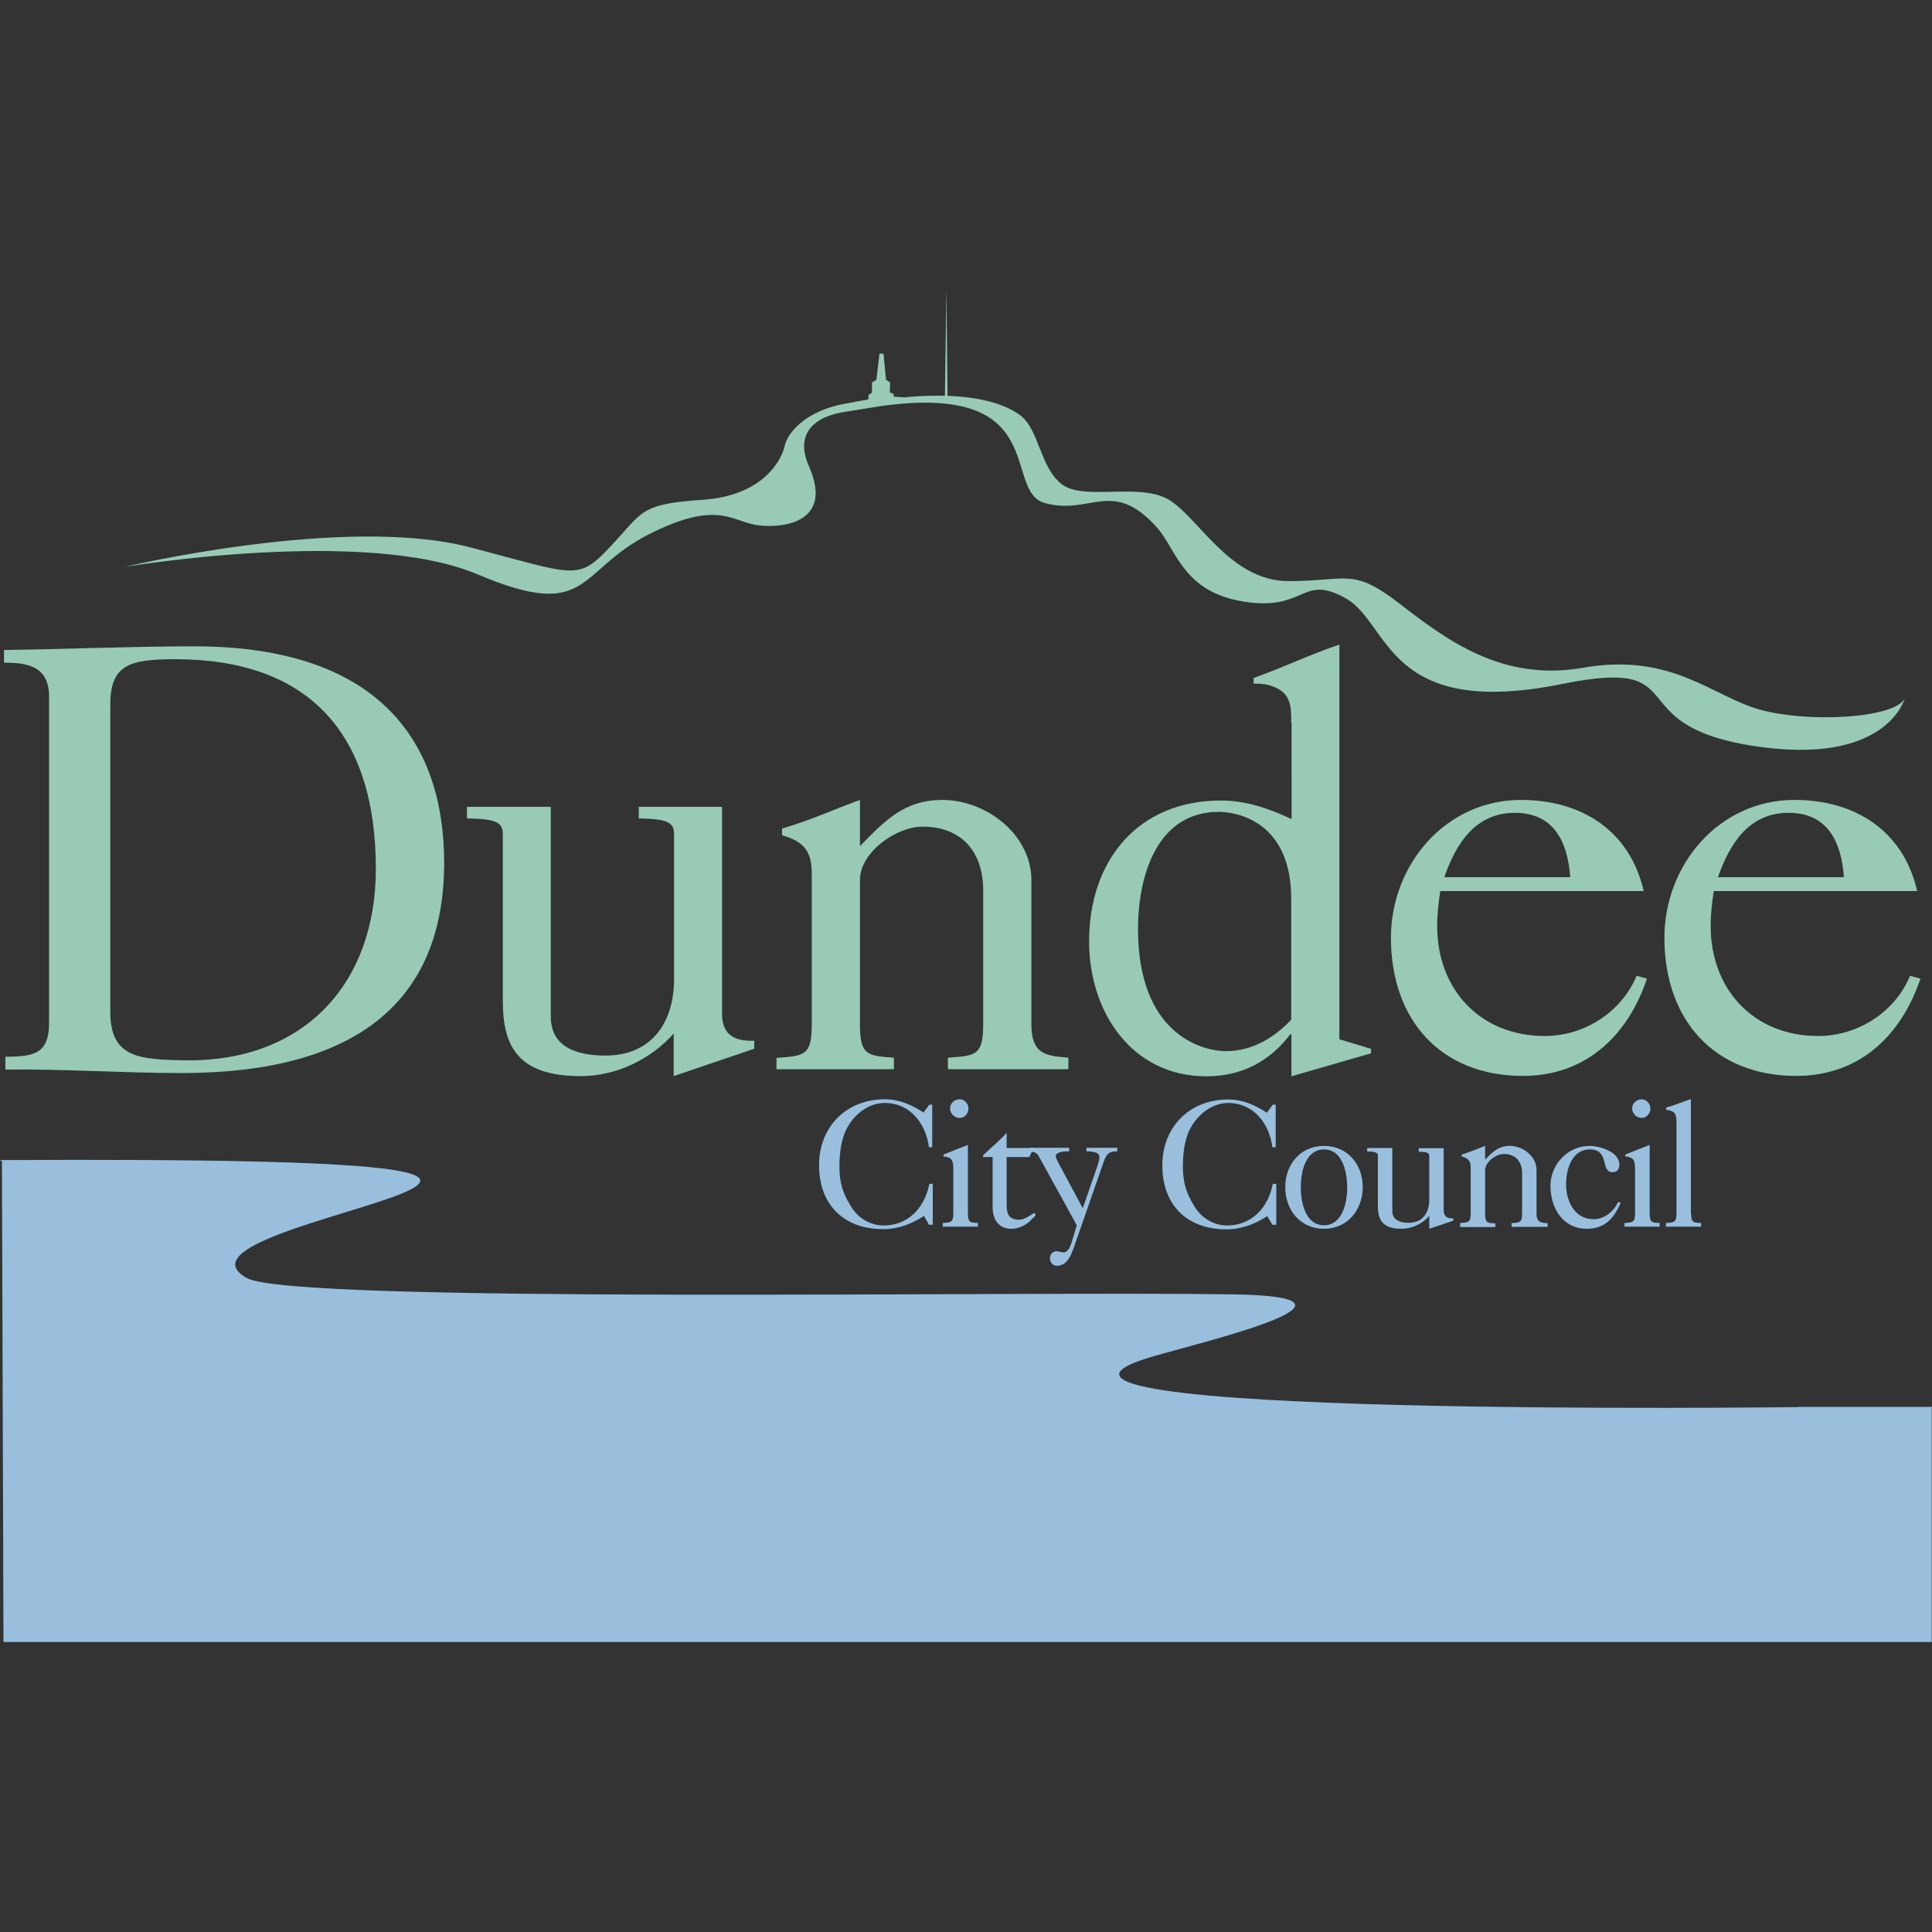 <?xml version="1.0" encoding="iso-8859-1"?>
<!-- Generator: Adobe Illustrator 27.7.0, SVG Export Plug-In . SVG Version: 6.00 Build 0)  -->
<svg version="1.1" id="Layer_1" xmlns="http://www.w3.org/2000/svg" xmlns:xlink="http://www.w3.org/1999/xlink" x="0px" y="0px"
	 viewBox="0 0 128 128" style="enable-background:new 0 0 128 128;" xml:space="preserve">
<rect x="0" y="0" width="128" height="128" fill="#333333" stroke="none"/>
<g>
	<g id="g64648" transform="matrix(12.705,0,0,-12.705,422.518,364.132)">
		<path id="path64650" style="fill:#007A45;" d="M-32.681,23.385c0-0.243,0.152-0.25,0.399-0.254
			c0.609-0.005,0.986,0.397,0.986,0.999c0,0.694-0.339,1.093-1.046,1.093c-0.238,0-0.339-0.028-0.339-0.237V23.385z M-33.235,25.271
			c0.33,0.004,0.659,0.019,0.992,0.019c0.989,0,1.303-0.525,1.303-1.128c0-0.729-0.466-1.097-1.369-1.097
			c-0.308,0-0.615,0.022-0.919,0.018v0.067c0.152,0,0.228,0.017,0.228,0.178v1.699c0,0.161-0.114,0.178-0.235,0.178V25.271"/>
	</g>
	<g id="g64652" transform="matrix(12.705,0,0,-12.705,713.845,397.419)">
		<path id="path64654" style="fill:#007A45;" d="M-52.673,25.669v0.222c-0.121-0.136-0.301-0.222-0.485-0.222
			c-0.333,0-0.406,0.161-0.406,0.393v0.869c0,0.063-0.038,0.079-0.187,0.082v0.06h0.437V25.98c0-0.163,0.14-0.204,0.285-0.204
			c0.238,0,0.355,0.168,0.358,0.391v0.764c0,0.063-0.038,0.079-0.184,0.082v0.06h0.434v-1.08c0-0.14,0.111-0.14,0.168-0.14v-0.041
			L-52.673,25.669"/>
	</g>
	<g id="g64656" transform="matrix(12.705,0,0,-12.705,766.94,393.989)">
		<path id="path64658" style="fill:#007A45;" d="M-56.316,25.434v0.06c0.143,0.01,0.184,0.01,0.184,0.174v0.787
			c0,0.12-0.044,0.168-0.155,0.2v0.035c0.143,0.041,0.269,0.099,0.406,0.149v-0.241c0.13,0.133,0.231,0.241,0.431,0.241
			c0.228,0,0.463-0.181,0.463-0.418v-0.752c0-0.164,0.086-0.164,0.193-0.174v-0.06h-0.628v0.06c0.143,0.01,0.184,0.01,0.184,0.174
			v0.698c0,0.2-0.111,0.333-0.317,0.333c-0.136,0-0.326-0.133-0.326-0.279v-0.752c0-0.164,0.041-0.164,0.177-0.174v-0.06H-56.316"/>
	</g>
	<g id="g64660" transform="matrix(12.705,0,0,-12.705,1033.149,305.562)">
		<path id="path64662" style="fill:#007A45;" d="M-74.585,19.365c0,0.398-0.279,0.452-0.377,0.452c-0.33,0-0.422-0.345-0.422-0.611
			c0-0.539,0.323-0.637,0.46-0.637c0.133,0,0.25,0.069,0.339,0.164V19.365z M-74.585,20.281c0,0.073,0.003,0.145-0.079,0.183
			c-0.041,0.019-0.073,0.022-0.117,0.022v0.029c0.152,0.054,0.295,0.123,0.447,0.174v-2.058l0.165-0.05v-0.023l-0.415-0.12v0.219
			h-0.006c-0.108-0.142-0.254-0.219-0.437-0.219c-0.393,0-0.612,0.34-0.612,0.703c0,0.422,0.254,0.735,0.688,0.735
			c0.127,0,0.25-0.041,0.368-0.097V20.281"/>
	</g>
	<g id="g64664" transform="matrix(12.705,0,0,-12.705,1177.415,294.635)">
		<path id="path64666" style="fill:#007A45;" d="M-84.485,18.616c-0.013,0.181-0.083,0.336-0.289,0.336s-0.307-0.161-0.368-0.336
			H-84.485z M-85.163,18.543c-0.009-0.06-0.016-0.12-0.016-0.181c0-0.332,0.225-0.574,0.561-0.574c0.206,0,0.4,0.124,0.479,0.314
			l0.054-0.015c-0.101-0.299-0.32-0.507-0.647-0.507c-0.428,0-0.688,0.292-0.688,0.72c0,0.381,0.285,0.719,0.678,0.719
			c0.314,0,0.567-0.158,0.64-0.475H-85.163"/>
	</g>
	<g id="g64668" transform="matrix(12.705,0,0,-12.705,1318.861,294.635)">
		<path id="path64670" style="fill:#007A45;" d="M-94.191,18.616c-0.013,0.181-0.082,0.336-0.289,0.336
			c-0.206,0-0.307-0.161-0.368-0.336H-94.191z M-94.87,18.543c-0.009-0.06-0.016-0.12-0.016-0.181c0-0.332,0.225-0.574,0.561-0.574
			c0.206,0,0.4,0.124,0.479,0.314l0.054-0.015c-0.101-0.299-0.32-0.507-0.647-0.507c-0.428,0-0.688,0.292-0.688,0.72
			c0,0.381,0.285,0.719,0.678,0.719c0.314,0,0.567-0.158,0.64-0.475H-94.87"/>
	</g>
	<g id="g64672" transform="matrix(12.705,0,0,-12.705,803.899,53.747)">
		<path id="path64674" style="fill:#007A45;" d="M-58.853,2.085c-0.167-0.021-0.281-0.109-0.203-0.286
			c0.136-0.306-0.158-0.327-0.282-0.305c-0.124,0.023-0.204,0.127-0.553-0.05c-0.378-0.192-0.305-0.457-0.892-0.209
			c-0.587,0.249-1.837,0.04-1.837,0.04s1.145,0.272,1.798,0.101c0.544-0.142,0.559-0.178,0.726-0.001
			c0.177,0.187,0.152,0.226,0.485,0.249c0.333,0.022,0.418,0.226,0.429,0.282c0.01,0.051,0.091,0.185,0.337,0.223l0.041,0.008
			l0.058,0.01l0.001,0.024l0.018,0.012l0,0.053l0.023,0.014l0.016,0.136h0.021l0.013-0.136l0.021-0.013l-0.001-0.054l0.02-0.006
			V2.162l0.057-0.004c0.163,0.017,0.443,0.021,0.6-0.091c0.101-0.072,0.104-0.269,0.217-0.36c0.113-0.09,0.395,0.006,0.553-0.078
			c0.158-0.086,0.322-0.429,0.632-0.429c0.311,0,0.333,0.073,0.581-0.119s0.536-0.406,0.954-0.333
			c0.467,0.082,0.677-0.152,0.926-0.219c0.248-0.068,0.689-0.046,0.751,0.056c0,0-0.096-0.355-0.796-0.243
			c-0.706,0.113-0.284,0.464-0.988,0.322c-0.92-0.186-0.897,0.316-1.129,0.446c-0.232,0.131-0.206-0.068-0.531-0.017
			c-0.322,0.051-0.35,0.272-0.457,0.39c-0.231,0.255-0.342,0.059-0.581,0.124c-0.226,0.062,0.038,0.63-0.855,0.506L-58.853,2.085"/>
	</g>
	<g id="g64676" transform="matrix(12.705,0,0,-12.705,855.43,49.046)">
		<path id="path64678" style="fill:#007A45;" d="M-62.389,1.762l-0.006,0.587l-0.008-0.582"/>
	</g>
	<g id="g64680" transform="matrix(12.705,0,0,-12.705,846.003,412.157)">
		<path id="path64682" style="fill:#0060A9;" d="M-61.742,26.68h0.015v-0.222h-0.017c-0.016,0.124-0.098,0.231-0.231,0.231
			c-0.088,0-0.164-0.064-0.201-0.14c-0.027-0.055-0.035-0.129-0.035-0.19c0-0.083,0.016-0.138,0.06-0.209
			c0.033-0.056,0.096-0.1,0.17-0.1c0.133,0,0.216,0.097,0.239,0.217h0.018v-0.213h-0.02L-61.77,26.1
			c-0.064-0.042-0.135-0.069-0.213-0.069c-0.206,0-0.334,0.128-0.334,0.334c0,0.2,0.143,0.343,0.342,0.343
			c0.077,0,0.139-0.028,0.203-0.069L-61.742,26.68"/>
	</g>
	<g id="g64684" transform="matrix(12.705,0,0,-12.705,866.268,414.063)">
		<path id="path64686" style="fill:#0060A9;" d="M-63.133,26.811c0-0.026-0.019-0.05-0.046-0.05c-0.027,0-0.05,0.023-0.05,0.05
			c0,0.026,0.023,0.047,0.05,0.047C-63.153,26.859-63.133,26.834-63.133,26.811z M-63.267,26.194v0.019
			c0.043,0.003,0.055,0.003,0.055,0.051v0.229c0,0.019,0,0.046-0.017,0.058c-0.012,0.006-0.021,0.008-0.034,0.009v0.01
			c0.041,0.017,0.084,0.033,0.127,0.05v-0.356c0-0.049,0.012-0.049,0.052-0.051v-0.019H-63.267"/>
	</g>
	<g id="g64688" transform="matrix(12.705,0,0,-12.705,885.961,439.219)">
		<path id="path64690" style="fill:#0060A9;" d="M-64.484,28.537v-0.251c0-0.047,0.013-0.076,0.066-0.076
			c0.026,0,0.056,0.022,0.077,0.035c0.019-0.009-0.003-0.023-0.012-0.032c-0.026-0.031-0.068-0.05-0.107-0.05
			c-0.068,0-0.097,0.051-0.097,0.114v0.26h-0.05v0.009c0.04,0.038,0.084,0.074,0.121,0.115h0.002v-0.077h0.141l-0.023-0.047H-64.484
			"/>
	</g>
	<g id="g64692" transform="matrix(12.705,0,0,-12.705,897.815,434.518)">
		<path id="path64694" style="fill:#0060A9;" d="M-65.297,28.215h0.206v-0.018c-0.019,0-0.07,0-0.07-0.027
			c0-0.003,0.004-0.014,0.011-0.028l0.13-0.242l0.076,0.219c0.007,0.021,0.011,0.037,0.011,0.047c0,0.031-0.043,0.029-0.068,0.031
			v0.018h0.161v-0.018c-0.046,0-0.058-0.017-0.072-0.058l-0.153-0.439c-0.016-0.045-0.036-0.1-0.09-0.1
			c-0.021,0-0.036,0.018-0.036,0.038c0,0.022,0.013,0.037,0.036,0.038l0.03-0.006c0.027-0.003,0.038,0.027,0.045,0.046l0.029,0.095
			l-0.185,0.336c-0.024,0.041-0.017,0.042-0.062,0.05V28.215"/>
	</g>
	<g id="g64696" transform="matrix(12.705,0,0,-12.705,1023.544,412.157)">
		<path id="path64698" style="fill:#0060A9;" d="M-73.925,26.68h0.015v-0.222h-0.017c-0.016,0.124-0.098,0.231-0.231,0.231
			c-0.087,0-0.163-0.064-0.201-0.14c-0.027-0.055-0.035-0.129-0.035-0.19c0-0.083,0.016-0.138,0.06-0.209
			c0.033-0.056,0.096-0.1,0.17-0.1c0.133,0,0.216,0.097,0.239,0.217h0.018v-0.213h-0.02l-0.027,0.045
			c-0.064-0.042-0.135-0.069-0.213-0.069c-0.207,0-0.334,0.128-0.334,0.334c0,0.2,0.143,0.343,0.342,0.343
			c0.077,0,0.139-0.028,0.203-0.069L-73.925,26.68"/>
	</g>
	<g id="g64700" transform="matrix(12.705,0,0,-12.705,1050.021,435.281)">
		<path id="path64702" style="fill:#0060A9;" d="M-75.742,28.267c-0.088,0-0.121-0.1-0.121-0.197c0-0.097,0.032-0.199,0.121-0.199
			c0.088,0,0.121,0.101,0.121,0.199C-75.622,28.167-75.654,28.267-75.742,28.267z M-75.742,27.853c-0.122,0-0.202,0.096-0.202,0.217
			c0,0.119,0.08,0.215,0.202,0.215c0.122,0,0.202-0.096,0.202-0.215C-75.541,27.949-75.621,27.853-75.742,27.853"/>
	</g>
	<g id="g64704" transform="matrix(12.705,0,0,-12.705,1104.526,476.318)">
		<path id="path64706" style="fill:#0060A9;" d="M-79.483,31.083v0.067c-0.036-0.041-0.09-0.067-0.146-0.067
			c-0.1,0-0.122,0.049-0.122,0.118v0.261c0,0.019-0.011,0.023-0.056,0.024v0.018h0.131v-0.328c0-0.049,0.042-0.062,0.086-0.062
			c0.071,0,0.106,0.051,0.107,0.118v0.229c0,0.019-0.012,0.023-0.055,0.024v0.018h0.13v-0.324c0-0.042,0.033-0.042,0.05-0.042
			v-0.012L-79.483,31.083"/>
	</g>
	<g id="g64708" transform="matrix(12.705,0,0,-12.705,1120.446,475.301)">
		<path id="path64710" style="fill:#0060A9;" d="M-80.575,31.014v0.019c0.043,0.003,0.055,0.003,0.055,0.051v0.237
			c0,0.036-0.013,0.05-0.047,0.059v0.01c0.043,0.013,0.081,0.029,0.122,0.045v-0.072c0.039,0.04,0.069,0.072,0.129,0.072
			c0.069,0,0.139-0.054,0.139-0.126v-0.226c0-0.049,0.026-0.049,0.058-0.051v-0.019h-0.188v0.019
			c0.043,0.003,0.055,0.003,0.055,0.051v0.21c0,0.059-0.033,0.1-0.095,0.1c-0.041,0-0.098-0.041-0.098-0.085v-0.226
			c0-0.049,0.012-0.049,0.053-0.051v-0.019H-80.575"/>
	</g>
	<g id="g64712" transform="matrix(12.705,0,0,-12.705,1203.435,462.851)">
		<path id="path64714" style="fill:#0060A9;" d="M-86.27,30.159c-0.034-0.081-0.083-0.136-0.176-0.136
			c-0.127,0-0.19,0.109-0.19,0.224c0,0.113,0.091,0.208,0.204,0.208c0.053,0,0.155-0.031,0.155-0.097c0-0.023-0.011-0.04-0.035-0.04
			c-0.066,0-0.013,0.119-0.119,0.119c-0.094,0-0.124-0.105-0.124-0.182c0-0.087,0.044-0.182,0.143-0.182
			c0.059,0,0.105,0.04,0.129,0.09L-86.27,30.159"/>
	</g>
	<g id="g64716" transform="matrix(12.705,0,0,-12.705,1218.795,414.063)">
		<path id="path64718" style="fill:#0060A9;" d="M-87.324,26.811c0-0.026-0.019-0.05-0.046-0.05c-0.027,0-0.049,0.023-0.049,0.05
			c0,0.026,0.023,0.047,0.049,0.047C-87.345,26.859-87.324,26.834-87.324,26.811z M-87.459,26.194v0.019
			c0.043,0.003,0.055,0.003,0.055,0.051v0.229c0,0.019,0,0.046-0.017,0.058c-0.013,0.006-0.021,0.008-0.034,0.009v0.01
			c0.041,0.017,0.084,0.033,0.127,0.05v-0.356c0-0.049,0.012-0.049,0.052-0.051v-0.019H-87.459"/>
	</g>
	<g id="g64720" transform="matrix(12.705,0,0,-12.705,1239.899,468.314)">
		<path id="path64722" style="fill:#0060A9;" d="M-88.773,30.534c0-0.049,0.012-0.049,0.052-0.051v-0.019h-0.183v0.019
			c0.043,0.003,0.055,0.003,0.055,0.051v0.465c0,0.024,0,0.047-0.013,0.06c-0.009,0.008-0.021,0.013-0.041,0.014v0.012
			c0.045,0.012,0.088,0.031,0.129,0.044V30.534"/>
	</g>
	<g id="g64816" transform="matrix(12.705,0,0,-12.705,855.951,620.266)">
		<path id="path64818" style="fill:#0060A9;" d="M-57.993,41.483c0,0-4.478-0.058-3.364,0.265c0.252,0.073,1.245,0.31,0.414,0.323
			c-1.177,0.017-4.901-0.05-5.141,0.085c-0.564,0.316,3.109,0.639-1.288,0.615l0.011-0.006l0.008-2.507h10.055v1.226H-57.993"/>
	</g>
</g>
<g style="opacity:0.6;">
	
		<g id="g64648_00000078743331209955821150000016310467760548737707_" transform="matrix(12.705,0,0,-12.705,422.518,364.132)">
		<path id="path64650_00000155827761548817868100000015583276894495841442_" style="fill:#FFFFFF;" d="M-32.681,23.385
			c0-0.243,0.152-0.25,0.399-0.254c0.609-0.005,0.986,0.397,0.986,0.999c0,0.694-0.339,1.093-1.046,1.093
			c-0.238,0-0.339-0.028-0.339-0.237V23.385z M-33.235,25.271c0.33,0.004,0.659,0.019,0.992,0.019c0.989,0,1.303-0.525,1.303-1.128
			c0-0.729-0.466-1.097-1.369-1.097c-0.308,0-0.615,0.022-0.919,0.018v0.067c0.152,0,0.228,0.017,0.228,0.178v1.699
			c0,0.161-0.114,0.178-0.235,0.178V25.271"/>
	</g>
	
		<g id="g64652_00000099649489477422921970000008564781792880779688_" transform="matrix(12.705,0,0,-12.705,713.845,397.419)">
		<path id="path64654_00000097480727765489429540000012006681188306819504_" style="fill:#FFFFFF;" d="M-52.673,25.669v0.222
			c-0.121-0.136-0.301-0.222-0.485-0.222c-0.333,0-0.406,0.161-0.406,0.393v0.869c0,0.063-0.038,0.079-0.187,0.082v0.06h0.437V25.98
			c0-0.163,0.14-0.204,0.285-0.204c0.238,0,0.355,0.168,0.358,0.391v0.764c0,0.063-0.038,0.079-0.184,0.082v0.06h0.434v-1.08
			c0-0.14,0.111-0.14,0.168-0.14v-0.041L-52.673,25.669"/>
	</g>
	
		<g id="g64656_00000100382379999452633100000005632210210038935195_" transform="matrix(12.705,0,0,-12.705,766.94,393.989)">
		<path id="path64658_00000133498286367757300960000000112850248961727639_" style="fill:#FFFFFF;" d="M-56.316,25.434v0.06
			c0.143,0.01,0.184,0.01,0.184,0.174v0.787c0,0.12-0.044,0.168-0.155,0.2v0.035c0.143,0.041,0.269,0.099,0.406,0.149v-0.241
			c0.13,0.133,0.231,0.241,0.431,0.241c0.228,0,0.463-0.181,0.463-0.418v-0.752c0-0.164,0.086-0.164,0.193-0.174v-0.06h-0.628v0.06
			c0.143,0.01,0.184,0.01,0.184,0.174v0.698c0,0.2-0.111,0.333-0.317,0.333c-0.136,0-0.326-0.133-0.326-0.279v-0.752
			c0-0.164,0.041-0.164,0.177-0.174v-0.06H-56.316"/>
	</g>
	
		<g id="g64660_00000125593901418360716160000002619445961139845300_" transform="matrix(12.705,0,0,-12.705,1033.149,305.562)">
		<path id="path64662_00000012430978736694334920000004057474909753377165_" style="fill:#FFFFFF;" d="M-74.585,19.365
			c0,0.398-0.279,0.452-0.377,0.452c-0.33,0-0.422-0.345-0.422-0.611c0-0.539,0.323-0.637,0.46-0.637
			c0.133,0,0.25,0.069,0.339,0.164V19.365z M-74.585,20.281c0,0.073,0.003,0.145-0.079,0.183c-0.041,0.019-0.073,0.022-0.117,0.022
			v0.029c0.152,0.054,0.295,0.123,0.447,0.174v-2.058l0.165-0.05v-0.023l-0.415-0.12v0.219h-0.006
			c-0.108-0.142-0.254-0.219-0.437-0.219c-0.393,0-0.612,0.34-0.612,0.703c0,0.422,0.254,0.735,0.688,0.735
			c0.127,0,0.25-0.041,0.368-0.097V20.281"/>
	</g>
	
		<g id="g64664_00000043449917062530797640000015183738959095161520_" transform="matrix(12.705,0,0,-12.705,1177.415,294.635)">
		<path id="path64666_00000167383731969269111350000009774892479262399912_" style="fill:#FFFFFF;" d="M-84.485,18.616
			c-0.013,0.181-0.083,0.336-0.289,0.336s-0.307-0.161-0.368-0.336H-84.485z M-85.163,18.543c-0.009-0.06-0.016-0.12-0.016-0.181
			c0-0.332,0.225-0.574,0.561-0.574c0.206,0,0.4,0.124,0.479,0.314l0.054-0.015c-0.101-0.299-0.32-0.507-0.647-0.507
			c-0.428,0-0.688,0.292-0.688,0.72c0,0.381,0.285,0.719,0.678,0.719c0.314,0,0.567-0.158,0.64-0.475H-85.163"/>
	</g>
	
		<g id="g64668_00000168798818217070685120000016075605751768289200_" transform="matrix(12.705,0,0,-12.705,1318.861,294.635)">
		<path id="path64670_00000062165932233530096560000009875209878012869260_" style="fill:#FFFFFF;" d="M-94.191,18.616
			c-0.013,0.181-0.082,0.336-0.289,0.336c-0.206,0-0.307-0.161-0.368-0.336H-94.191z M-94.87,18.543
			c-0.009-0.06-0.016-0.12-0.016-0.181c0-0.332,0.225-0.574,0.561-0.574c0.206,0,0.4,0.124,0.479,0.314l0.054-0.015
			c-0.101-0.299-0.32-0.507-0.647-0.507c-0.428,0-0.688,0.292-0.688,0.72c0,0.381,0.285,0.719,0.678,0.719
			c0.314,0,0.567-0.158,0.64-0.475H-94.87"/>
	</g>
	
		<g id="g64672_00000133497103408890788610000001230958873653675681_" transform="matrix(12.705,0,0,-12.705,803.899,53.747)">
		<path id="path64674_00000152249289925093488090000018205759756851989687_" style="fill:#FFFFFF;" d="M-58.853,2.085
			c-0.167-0.021-0.281-0.109-0.203-0.286c0.136-0.306-0.158-0.327-0.282-0.305c-0.124,0.023-0.204,0.127-0.553-0.05
			c-0.378-0.192-0.305-0.457-0.892-0.209c-0.587,0.249-1.837,0.04-1.837,0.04s1.145,0.272,1.798,0.101
			c0.544-0.142,0.559-0.178,0.726-0.001c0.177,0.187,0.152,0.226,0.485,0.249c0.333,0.022,0.418,0.226,0.429,0.282
			c0.01,0.051,0.091,0.185,0.337,0.223l0.041,0.008l0.058,0.01l0.001,0.024l0.018,0.012l0,0.053l0.023,0.014l0.016,0.136h0.021
			l0.013-0.136l0.021-0.013l-0.001-0.054l0.02-0.006V2.162l0.057-0.004c0.163,0.017,0.443,0.021,0.6-0.091
			c0.101-0.072,0.104-0.269,0.217-0.36c0.113-0.09,0.395,0.006,0.553-0.078c0.158-0.086,0.322-0.429,0.632-0.429
			c0.311,0,0.333,0.073,0.581-0.119s0.536-0.406,0.954-0.333c0.467,0.082,0.677-0.152,0.926-0.219
			c0.248-0.068,0.689-0.046,0.751,0.056c0,0-0.096-0.355-0.796-0.243c-0.706,0.113-0.284,0.464-0.988,0.322
			c-0.92-0.186-0.897,0.316-1.129,0.446c-0.232,0.131-0.206-0.068-0.531-0.017c-0.322,0.051-0.35,0.272-0.457,0.39
			c-0.231,0.255-0.342,0.059-0.581,0.124c-0.226,0.062,0.038,0.63-0.855,0.506L-58.853,2.085"/>
	</g>
	
		<g id="g64676_00000008831664172998336880000013860750748802806710_" transform="matrix(12.705,0,0,-12.705,855.43,49.046)">
		<path id="path64678_00000036236982285326564580000009276924010054591109_" style="fill:#FFFFFF;" d="M-62.389,1.762l-0.006,0.587
			l-0.008-0.582"/>
	</g>
	
		<g id="g64680_00000011738723987067645190000001904256383671443624_" transform="matrix(12.705,0,0,-12.705,846.003,412.157)">
		<path id="path64682_00000129197594117177874890000000708668360958791846_" style="fill:#FFFFFF;" d="M-61.742,26.68h0.015v-0.222
			h-0.017c-0.016,0.124-0.098,0.231-0.231,0.231c-0.088,0-0.164-0.064-0.201-0.14c-0.027-0.055-0.035-0.129-0.035-0.19
			c0-0.083,0.016-0.138,0.06-0.209c0.033-0.056,0.096-0.1,0.17-0.1c0.133,0,0.216,0.097,0.239,0.217h0.018v-0.213h-0.02L-61.77,26.1
			c-0.064-0.042-0.135-0.069-0.213-0.069c-0.206,0-0.334,0.128-0.334,0.334c0,0.2,0.143,0.343,0.342,0.343
			c0.077,0,0.139-0.028,0.203-0.069L-61.742,26.68"/>
	</g>
	
		<g id="g64684_00000029724903448950144400000017437686124591122053_" transform="matrix(12.705,0,0,-12.705,866.268,414.063)">
		<path id="path64686_00000155840885937688314370000016508557948211146684_" style="fill:#FFFFFF;" d="M-63.133,26.811
			c0-0.026-0.019-0.05-0.046-0.05c-0.027,0-0.05,0.023-0.05,0.05c0,0.026,0.023,0.047,0.05,0.047
			C-63.153,26.859-63.133,26.834-63.133,26.811z M-63.267,26.194v0.019c0.043,0.003,0.055,0.003,0.055,0.051v0.229
			c0,0.019,0,0.046-0.017,0.058c-0.012,0.006-0.021,0.008-0.034,0.009v0.01c0.041,0.017,0.084,0.033,0.127,0.05v-0.356
			c0-0.049,0.012-0.049,0.052-0.051v-0.019H-63.267"/>
	</g>
	
		<g id="g64688_00000067952580694790550210000002520557619612162484_" transform="matrix(12.705,0,0,-12.705,885.961,439.219)">
		<path id="path64690_00000138574913454353776690000013641551304428128387_" style="fill:#FFFFFF;" d="M-64.484,28.537v-0.251
			c0-0.047,0.013-0.076,0.066-0.076c0.026,0,0.056,0.022,0.077,0.035c0.019-0.009-0.003-0.023-0.012-0.032
			c-0.026-0.031-0.068-0.05-0.107-0.05c-0.068,0-0.097,0.051-0.097,0.114v0.26h-0.05v0.009c0.04,0.038,0.084,0.074,0.121,0.115
			h0.002v-0.077h0.141l-0.023-0.047H-64.484"/>
	</g>
	
		<g id="g64692_00000053513462582599648650000006357921816032260485_" transform="matrix(12.705,0,0,-12.705,897.815,434.518)">
		<path id="path64694_00000172412115400550929090000013411698637644871099_" style="fill:#FFFFFF;" d="M-65.297,28.215h0.206v-0.018
			c-0.019,0-0.07,0-0.07-0.027c0-0.003,0.004-0.014,0.011-0.028l0.13-0.242l0.076,0.219c0.007,0.021,0.011,0.037,0.011,0.047
			c0,0.031-0.043,0.029-0.068,0.031v0.018h0.161v-0.018c-0.046,0-0.058-0.017-0.072-0.058l-0.153-0.439
			c-0.016-0.045-0.036-0.1-0.09-0.1c-0.021,0-0.036,0.018-0.036,0.038c0,0.022,0.013,0.037,0.036,0.038l0.03-0.006
			c0.027-0.003,0.038,0.027,0.045,0.046l0.029,0.095l-0.185,0.336c-0.024,0.041-0.017,0.042-0.062,0.05V28.215"/>
	</g>
	
		<g id="g64696_00000103958079105347742510000013971027021676168617_" transform="matrix(12.705,0,0,-12.705,1023.544,412.157)">
		<path id="path64698_00000034058863132234485020000001462276051725557144_" style="fill:#FFFFFF;" d="M-73.925,26.68h0.015v-0.222
			h-0.017c-0.016,0.124-0.098,0.231-0.231,0.231c-0.087,0-0.163-0.064-0.201-0.14c-0.027-0.055-0.035-0.129-0.035-0.19
			c0-0.083,0.016-0.138,0.06-0.209c0.033-0.056,0.096-0.1,0.17-0.1c0.133,0,0.216,0.097,0.239,0.217h0.018v-0.213h-0.02
			l-0.027,0.045c-0.064-0.042-0.135-0.069-0.213-0.069c-0.207,0-0.334,0.128-0.334,0.334c0,0.2,0.143,0.343,0.342,0.343
			c0.077,0,0.139-0.028,0.203-0.069L-73.925,26.68"/>
	</g>
	
		<g id="g64700_00000047752961924388200890000013232584011376180664_" transform="matrix(12.705,0,0,-12.705,1050.021,435.281)">
		<path id="path64702_00000151539721887172415260000005252276387366156426_" style="fill:#FFFFFF;" d="M-75.742,28.267
			c-0.088,0-0.121-0.1-0.121-0.197c0-0.097,0.032-0.199,0.121-0.199c0.088,0,0.121,0.101,0.121,0.199
			C-75.622,28.167-75.654,28.267-75.742,28.267z M-75.742,27.853c-0.122,0-0.202,0.096-0.202,0.217c0,0.119,0.08,0.215,0.202,0.215
			c0.122,0,0.202-0.096,0.202-0.215C-75.541,27.949-75.621,27.853-75.742,27.853"/>
	</g>
	
		<g id="g64704_00000044864182465395847500000008961544821959170966_" transform="matrix(12.705,0,0,-12.705,1104.526,476.318)">
		<path id="path64706_00000150787613812775686870000012135289852905755529_" style="fill:#FFFFFF;" d="M-79.483,31.083v0.067
			c-0.036-0.041-0.09-0.067-0.146-0.067c-0.1,0-0.122,0.049-0.122,0.118v0.261c0,0.019-0.011,0.023-0.056,0.024v0.018h0.131v-0.328
			c0-0.049,0.042-0.062,0.086-0.062c0.071,0,0.106,0.051,0.107,0.118v0.229c0,0.019-0.012,0.023-0.055,0.024v0.018h0.13v-0.324
			c0-0.042,0.033-0.042,0.05-0.042v-0.012L-79.483,31.083"/>
	</g>
	
		<g id="g64708_00000160160523387831155540000002720691230723549088_" transform="matrix(12.705,0,0,-12.705,1120.446,475.301)">
		<path id="path64710_00000109017515951132488720000005892823539796758190_" style="fill:#FFFFFF;" d="M-80.575,31.014v0.019
			c0.043,0.003,0.055,0.003,0.055,0.051v0.237c0,0.036-0.013,0.05-0.047,0.059v0.01c0.043,0.013,0.081,0.029,0.122,0.045v-0.072
			c0.039,0.04,0.069,0.072,0.129,0.072c0.069,0,0.139-0.054,0.139-0.126v-0.226c0-0.049,0.026-0.049,0.058-0.051v-0.019h-0.188
			v0.019c0.043,0.003,0.055,0.003,0.055,0.051v0.21c0,0.059-0.033,0.1-0.095,0.1c-0.041,0-0.098-0.041-0.098-0.085v-0.226
			c0-0.049,0.012-0.049,0.053-0.051v-0.019H-80.575"/>
	</g>
	
		<g id="g64712_00000176751996225683241980000003066636506971746964_" transform="matrix(12.705,0,0,-12.705,1203.435,462.851)">
		<path id="path64714_00000026874818110471413040000008619571482669076633_" style="fill:#FFFFFF;" d="M-86.27,30.159
			c-0.034-0.081-0.083-0.136-0.176-0.136c-0.127,0-0.19,0.109-0.19,0.224c0,0.113,0.091,0.208,0.204,0.208
			c0.053,0,0.155-0.031,0.155-0.097c0-0.023-0.011-0.04-0.035-0.04c-0.066,0-0.013,0.119-0.119,0.119
			c-0.094,0-0.124-0.105-0.124-0.182c0-0.087,0.044-0.182,0.143-0.182c0.059,0,0.105,0.04,0.129,0.09L-86.27,30.159"/>
	</g>
	
		<g id="g64716_00000076593279892592068150000016871307249010684068_" transform="matrix(12.705,0,0,-12.705,1218.795,414.063)">
		<path id="path64718_00000154402657328866442340000006615112729490903202_" style="fill:#FFFFFF;" d="M-87.324,26.811
			c0-0.026-0.019-0.05-0.046-0.05c-0.027,0-0.049,0.023-0.049,0.05c0,0.026,0.023,0.047,0.049,0.047
			C-87.345,26.859-87.324,26.834-87.324,26.811z M-87.459,26.194v0.019c0.043,0.003,0.055,0.003,0.055,0.051v0.229
			c0,0.019,0,0.046-0.017,0.058c-0.013,0.006-0.021,0.008-0.034,0.009v0.01c0.041,0.017,0.084,0.033,0.127,0.05v-0.356
			c0-0.049,0.012-0.049,0.052-0.051v-0.019H-87.459"/>
	</g>
	
		<g id="g64720_00000013156708180257837280000009197719023333998241_" transform="matrix(12.705,0,0,-12.705,1239.899,468.314)">
		<path id="path64722_00000018223996108670508510000017492692910612373907_" style="fill:#FFFFFF;" d="M-88.773,30.534
			c0-0.049,0.012-0.049,0.052-0.051v-0.019h-0.183v0.019c0.043,0.003,0.055,0.003,0.055,0.051v0.465c0,0.024,0,0.047-0.013,0.06
			c-0.009,0.008-0.021,0.013-0.041,0.014v0.012c0.045,0.012,0.088,0.031,0.129,0.044V30.534"/>
	</g>
	
		<g id="g64816_00000066488466258223694420000001337072391053627535_" transform="matrix(12.705,0,0,-12.705,855.951,620.266)">
		<path id="path64818_00000146469523350576774220000009931238565974434442_" style="fill:#FFFFFF;" d="M-57.993,41.483
			c0,0-4.478-0.058-3.364,0.265c0.252,0.073,1.245,0.31,0.414,0.323c-1.177,0.017-4.901-0.05-5.141,0.085
			c-0.564,0.316,3.109,0.639-1.288,0.615l0.011-0.006l0.008-2.507h10.055v1.226H-57.993"/>
	</g>
</g>
</svg>
